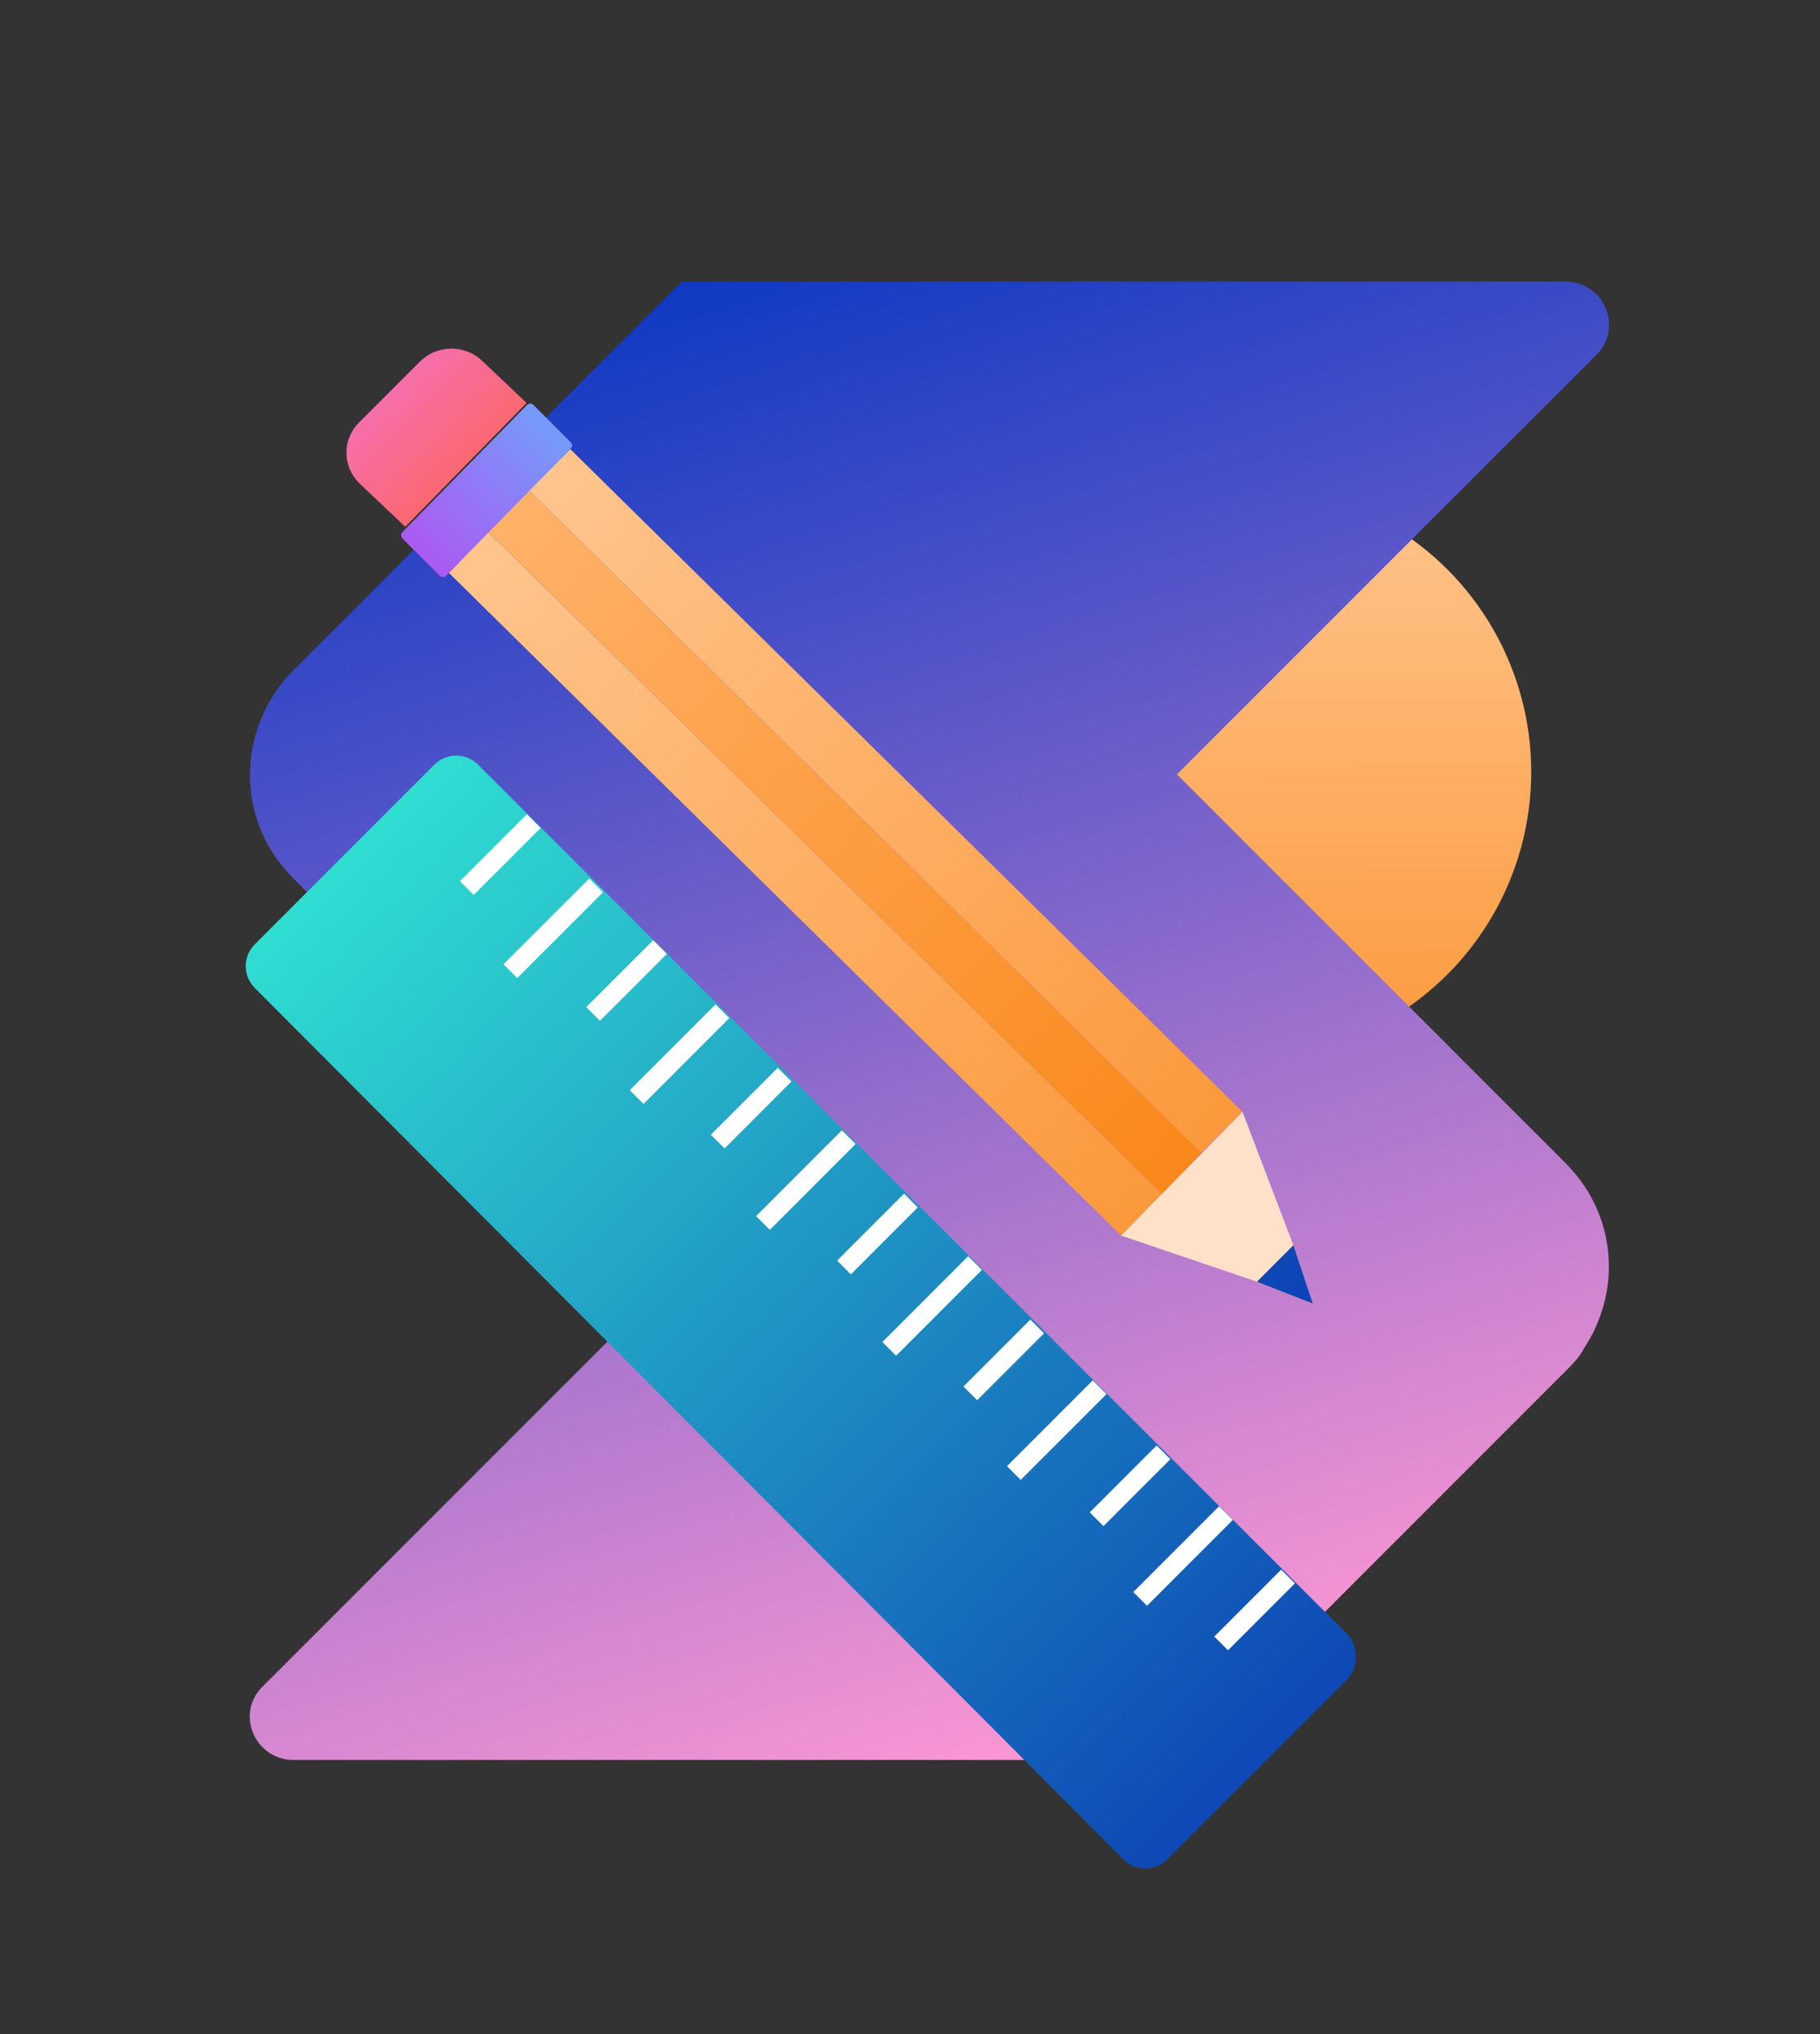 <svg xmlns="http://www.w3.org/2000/svg" xmlns:xlink="http://www.w3.org/1999/xlink" enable-background="new 0 0 75 83.8" viewBox="0 0 75 83.8"><rect x="0" y="0" width="75" height="83.8" fill="#333333" stroke="none"/><linearGradient id="a"><stop offset=".001" stop-color="#fb993c"/><stop offset=".999" stop-color="#ffc58e"/></linearGradient><linearGradient id="b" x1="42.286" x2="42.286" y1="50.091" y2="26.424" gradientTransform="matrix(1 -.009 .009 1 8.727 -6.054)" gradientUnits="userSpaceOnUse" xlink:href="#a"/><linearGradient id="c" x1="28.431" x2="47.431" y1="11.455" y2="70.455" gradientUnits="userSpaceOnUse"><stop offset="0" stop-color="#0f39c3"/><stop offset="1" stop-color="#fa96d3"/></linearGradient><linearGradient id="d" x1="-825.018" x2="-825.018" y1="153.331" y2="206.482" gradientTransform="matrix(.707 -.707 .707 .707 489.25 -656.49)" gradientUnits="userSpaceOnUse"><stop offset="0" stop-color="#2fddd1"/><stop offset="1" stop-color="#0e48b5"/></linearGradient><linearGradient id="e" x1="-821.927" x2="-821.927" y1="184.43" y2="145.549" gradientTransform="matrix(.701 -.713 .713 .701 491.567 -665.515)" gradientUnits="userSpaceOnUse" xlink:href="#a"/><linearGradient id="f"><stop offset=".001" stop-color="#fa881b"/><stop offset=".999" stop-color="#ffb269"/></linearGradient><linearGradient id="g" x1="-819.559" x2="-819.559" y1="184.43" y2="145.549" gradientTransform="matrix(.701 -.713 .713 .701 491.567 -665.515)" gradientUnits="userSpaceOnUse" xlink:href="#f"/><linearGradient id="h" x1="-817.191" x2="-817.191" y1="184.43" y2="145.549" gradientTransform="matrix(.701 -.713 .713 .701 491.567 -665.515)" gradientUnits="userSpaceOnUse" xlink:href="#a"/><linearGradient id="i" x1="-819.559" x2="-819.559" y1="142.996" y2="138.61" gradientTransform="matrix(.701 -.713 .713 .701 491.567 -665.515)" gradientUnits="userSpaceOnUse"><stop offset="0" stop-color="#fb6874"/><stop offset="1" stop-color="#f56fae"/></linearGradient><linearGradient id="j" x1="-1127.344" x2="-1127.344" y1="-1672.273" y2="-1680.174" gradientTransform="matrix(-1 .009 -.009 -1 -1089.042 -1616.569)" gradientUnits="userSpaceOnUse" xlink:href="#f"/><linearGradient id="k" x1="-819.559" x2="-819.559" y1="196.221" y2="189.808" gradientTransform="matrix(.701 -.713 .713 .701 491.567 -665.515)" gradientUnits="userSpaceOnUse"><stop offset="0" stop-color="#0f39c3"/><stop offset=".999" stop-color="#0e48b5"/></linearGradient><linearGradient id="l" x1="-823.407" x2="-815.711" y1="144.28" y2="144.28" gradientTransform="matrix(.701 -.713 .713 .701 491.567 -665.515)" gradientUnits="userSpaceOnUse"><stop offset="0" stop-color="#ab5af1"/><stop offset="1" stop-color="#749cfc"/></linearGradient><circle cx="51.3" cy="31.8" r="11.8" fill="url(#b)"/><path fill="url(#c)" d="m66.3 52.2c0-1.6-.6-3.1-1.8-4.3l-16-16 17.3-17.3c1.1-1.1.3-3-1.3-3h-36.4l-16 16c-1.2 1.2-1.8 2.8-1.8 4.3 0 1.6.6 3.1 1.8 4.3l16 16-17.3 17.3c-1.1 1.1-.3 3 1.3 3h36.4l16-16c.3-.3.6-.6.8-1 .6-.9 1-2.1 1-3.3z"/><path fill="url(#d)" d="m55.5 69.2-7.4 7.4c-.5.5-1.3.5-1.8 0l-35.8-35.9c-.5-.5-.5-1.3 0-1.8l7.4-7.4c.5-.5 1.3-.5 1.8 0l35.8 35.8c.5.5.5 1.4 0 1.9z"/><g fill="#fff"><path d="m18.7 34.8h3.9v.8h-3.9z" transform="matrix(.707 -.707 .707 .707 -18.871 24.919)"/><path d="m20.3 37.8h5v.8h-5z" transform="matrix(.707 -.707 .707 .707 -20.329 27.353)"/><path d="m23.9 40h3.9v.8h-3.9z" transform="matrix(.707 -.707 .707 .707 -21.019 30.105)"/><path d="m25.5 43h5v.8h-5z" transform="matrix(.707 -.707 .707 .707 -22.477 32.539)"/><path d="m29 45.2h3.9v.8h-3.9z" transform="matrix(.707 -.707 .707 .707 -23.167 35.291)"/><path d="m30.7 48.2h5v.8h-5z" transform="matrix(.707 -.707 .707 .707 -24.625 37.725)"/><path d="m34.2 50.4h3.9v.8h-3.9z" transform="matrix(.707 -.707 .707 .707 -25.315 40.477)"/><path d="m35.9 53.4h5v.8h-5z" transform="matrix(.707 -.707 .707 .707 -26.773 42.911)"/><path d="m39.4 55.6h3.9v.8h-3.9z" transform="matrix(.707 -.707 .707 .707 -27.463 45.663)"/><path d="m41.1 58.5h5v.8h-5z" transform="matrix(.707 -.707 .707 .707 -28.921 48.097)"/><path d="m44.6 60.8h3.9v.8h-3.9z" transform="matrix(.707 -.707 .707 .707 -29.611 50.849)"/><path d="m46.3 63.7h5v.8h-5z" transform="matrix(.707 -.707 .707 .707 -31.069 53.283)"/><path d="m49.8 65.9h3.9v.8h-3.9z" transform="matrix(.707 -.707 .707 .707 -31.76 56.035)"/></g><path fill="url(#e)" d="m47.9 49.2-1.7 1.7-27.7-27.3 1.6-1.7z"/><path fill="url(#g)" d="m49.5 47.5-1.6 1.7-27.8-27.3 1.7-1.7z"/><path fill="url(#h)" d="m51.2 45.8-1.7 1.7-27.7-27.3 1.7-1.7z"/><path fill="url(#i)" d="m17.3 14.9-.4.4-1.7 1.7-.4.4c-.7.7-.7 1.8 0 2.5l1.9 1.8 5-5.1-1.9-1.8c-.7-.6-1.8-.6-2.5.1z"/><path fill="#ffe1ca" d="m51.2 45.8-5 5.1 5.6 1.9 1.5-1.5z"/><path fill="url(#j)" d="m53.3 51.3-1.5 1.5 2.3.9z"/><path fill="url(#k)" d="m53.3 51.3-1.5 1.5 2.3.9z"/><path fill="url(#l)" d="m23.5 18.5-5.1 5.2c-.1.1-.2.1-.3 0l-1.5-1.5c-.1-.1-.1-.2 0-.3l5.1-5.2c.1-.1.2-.1.3 0l1.5 1.5c.1.1.1.2 0 .3z"/></svg>